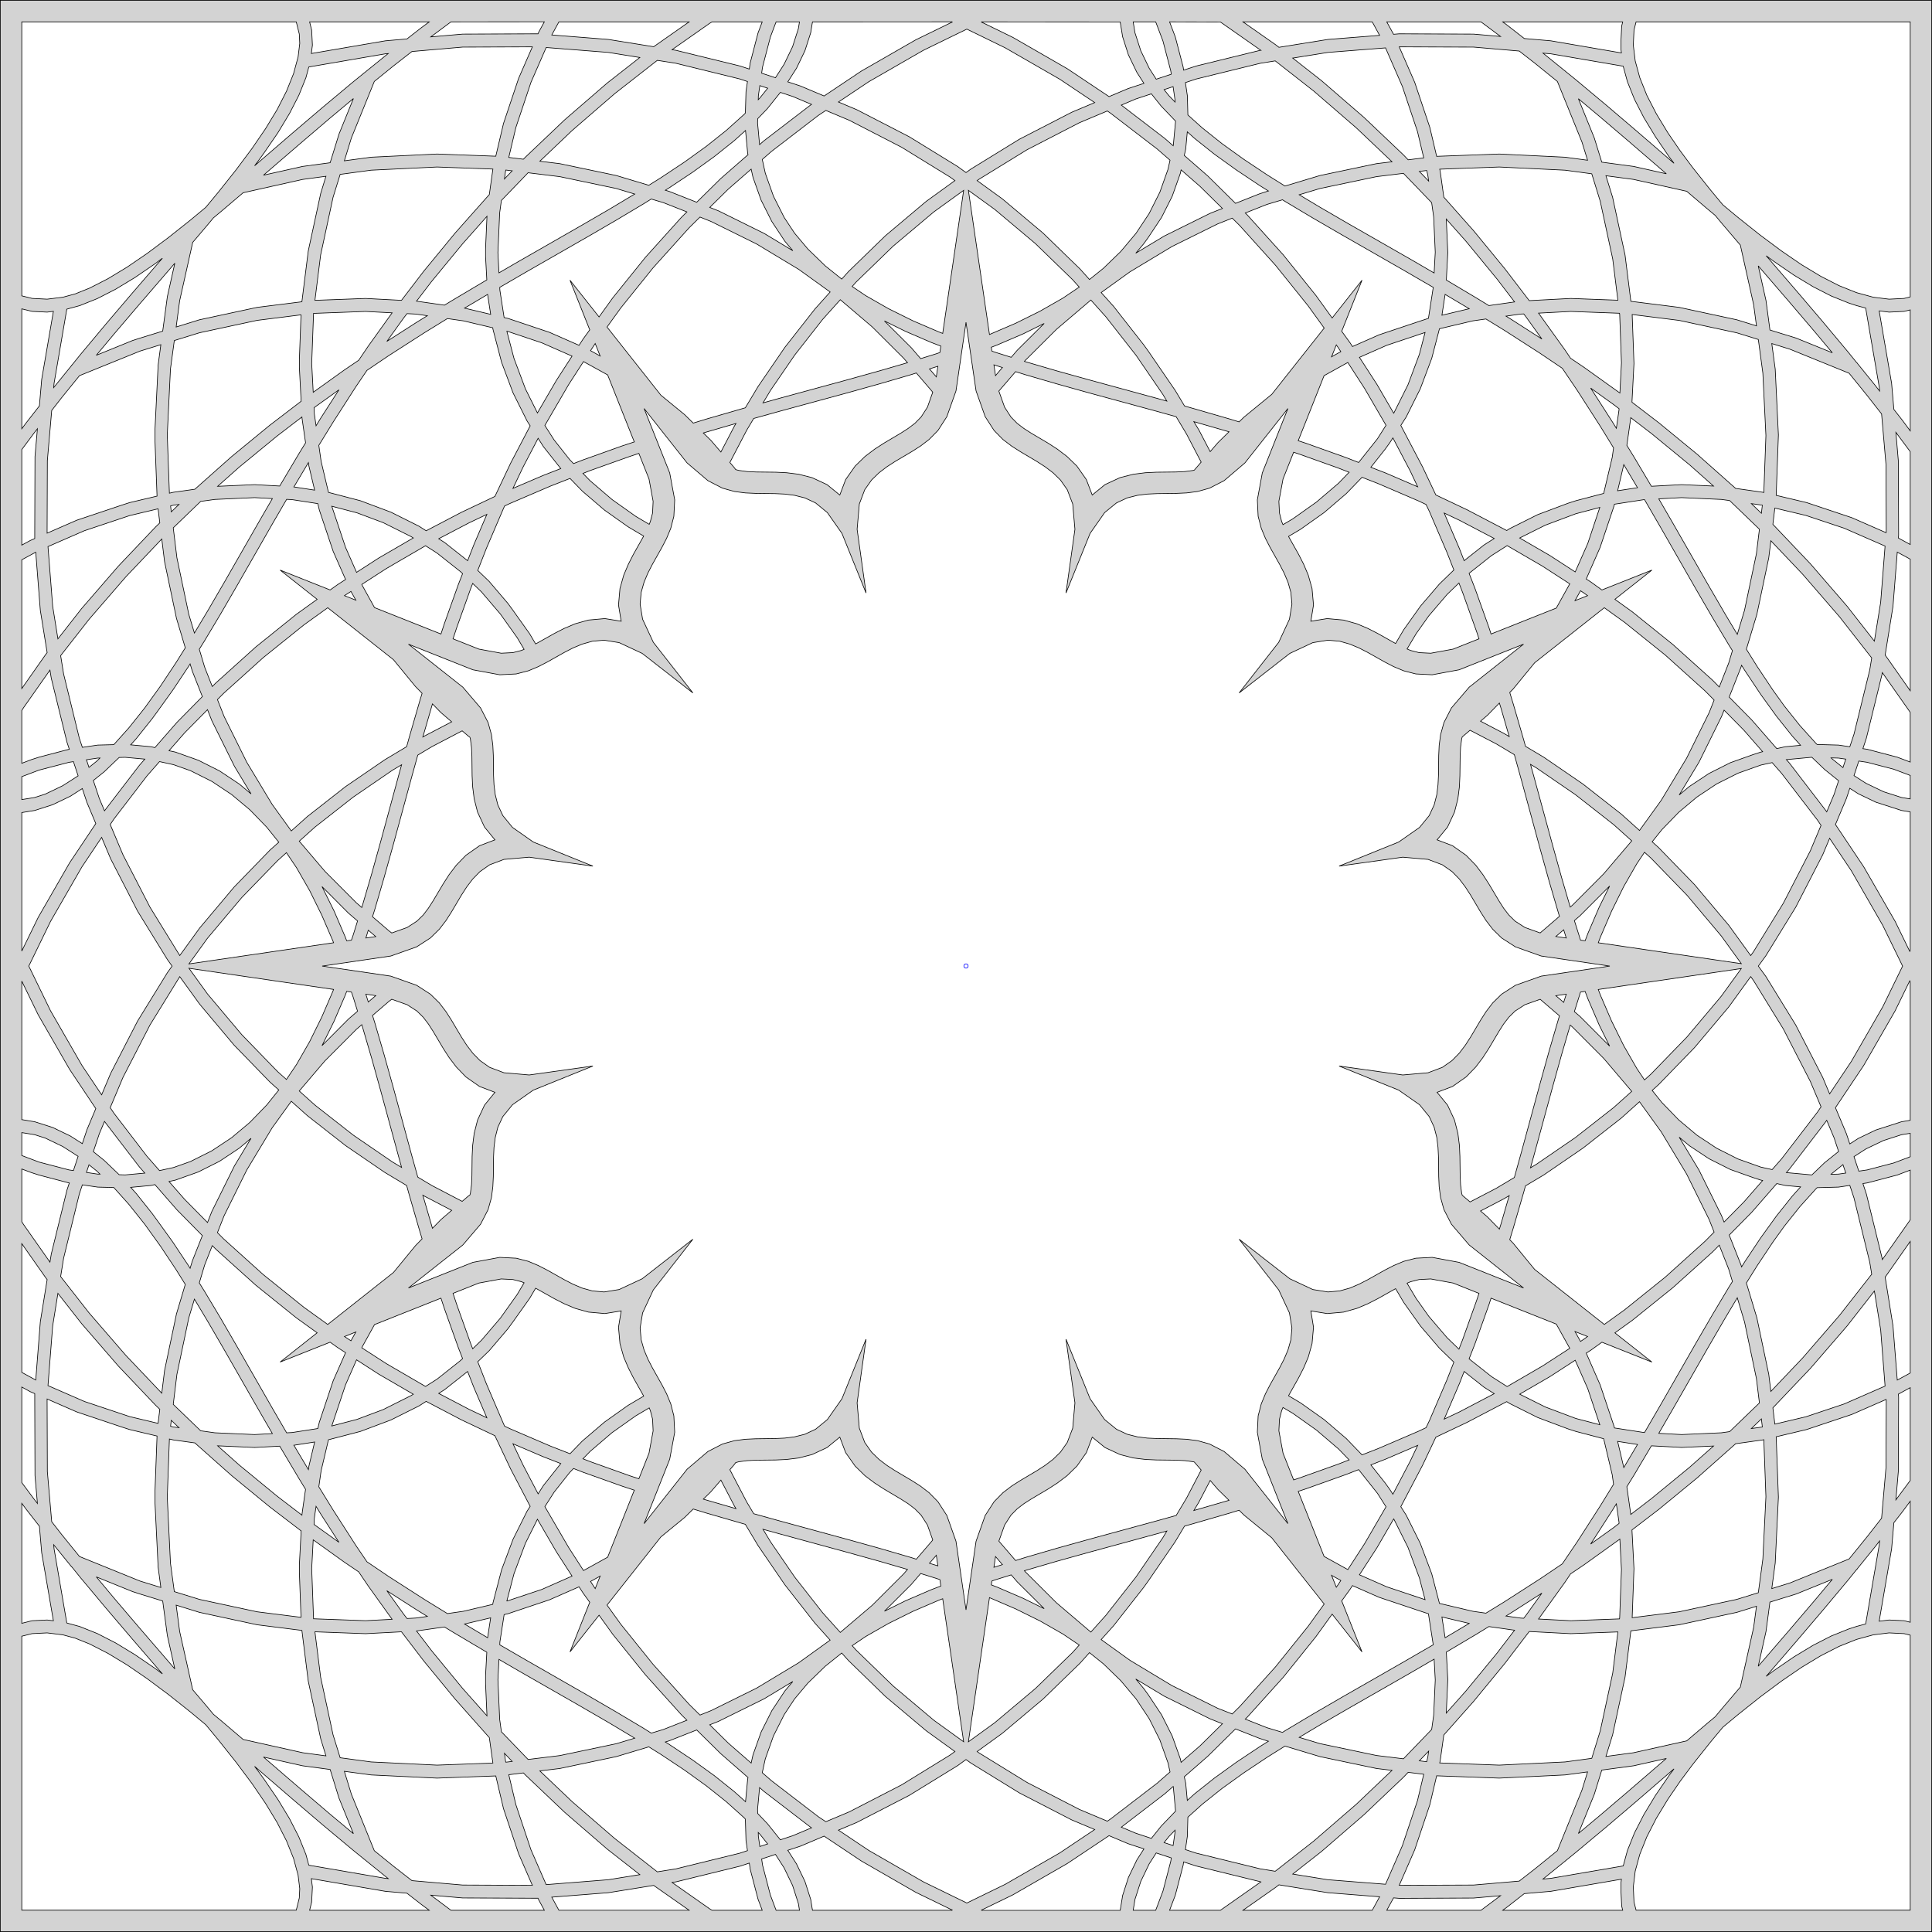 <?xml version="1.0" encoding="UTF-8" standalone="no"?>
<svg
   xmlns:dc="http://purl.org/dc/elements/1.1/"
   xmlns:cc="http://creativecommons.org/ns#"
   xmlns:rdf="http://www.w3.org/1999/02/22-rdf-syntax-ns#"
   xmlns:svg="http://www.w3.org/2000/svg"
   xmlns="http://www.w3.org/2000/svg"
   xmlns:sodipodi="http://sodipodi.sourceforge.net/DTD/sodipodi-0.dtd"
   xmlns:inkscape="http://www.inkscape.org/namespaces/inkscape"
   width="1492.914"
   height="1492.914"
   viewBox="-45 -990 1492.913 1492.914"
   version="1.1"
   id="svg6"
   sodipodi:docname="lotus - projection-8.svg"
   inkscape:version="0.92.3 (2405546, 2018-03-11)">
  <defs
     id="defs10" />
  <sodipodi:namedview
     pagecolor="#ffffff"
     bordercolor="#666666"
     borderopacity="1"
     objecttolerance="10"
     gridtolerance="10"
     guidetolerance="10"
     inkscape:pageopacity="0"
     inkscape:pageshadow="2"
     inkscape:window-width="1920"
     inkscape:window-height="1026"
     id="namedview8"
     showgrid="true"
     inkscape:zoom="0.45603865"
     inkscape:cx="309.82636"
     inkscape:cy="571.74091"
     inkscape:window-x="1600"
     inkscape:window-y="27"
     inkscape:window-maximized="1"
     inkscape:current-layer="svg6"
     inkscape:document-units="cm"
     fit-margin-top="0"
     fit-margin-left="0"
     fit-margin-right="0"
     fit-margin-bottom="0"
     inkscape:snap-nodes="false"
     inkscape:snap-others="false"
     inkscape:snap-to-guides="false"
     inkscape:snap-bbox="true"
     inkscape:bbox-nodes="true">
    <inkscape:grid
       type="xygrid"
       id="grid4529"
       units="cm"
       spacingx="737.008"
       spacingy="737.008"
       originx="0"
       originy="0" />
  </sodipodi:namedview>
  <title
     id="title2">OpenSCAD Model</title>
  <path
     style="fill:#d3d3d3;stroke:#000000;stroke-width:0.5"
     d="M -44.75,-989.75 V 502.664 H 1447.663 V -989.75 Z m 420.389,16.582 -4.243,7.805 -0.648,1.489 h -0.745 l -57.52,0.227 -24.582,2.138 15.578,-11.595 z m 314.968,0.032 0.227,0.166 -28.177,13.732 -42.168,24.226 -28.663,19.173 -18.299,-7.708 -9.781,-3.206 6.704,-10.461 6.542,-13.57 4.469,-13.927 1.36,-8.388 z m -718.775,0.032 H 183.938 l 2.332,9.425 0.357,7.222 -1.295,10.493 -3.498,12.89 -5.441,13.538 -7.222,14.186 -9.004,14.834 -10.623,15.546 -12.21,16.323 -13.635,17.166 -9.684,11.692 -11.692,9.716 -17.165,13.635 -16.356,12.21 -15.546,10.623 -14.833,8.971 -14.186,7.255 -11.109,4.469 -9.425,2.559 -12.275,1.522 -11.627,-0.584 -7.967,-1.976 z m 222.405,0 h 92.434 l -6.283,4.664 -10.915,8.518 -16.68,1.458 -57.196,9.813 0.809,-6.478 -0.582,-11.659 z m 192.641,0 H 487.505 l -27.4,19.206 -35.076,-5.635 -43.658,-3.433 z m 118.311,0 h 38.8 l -3.239,8.583 -6.057,23.189 -0.68,4.696 -7.06,-2.332 -49.553,-12.145 -3.077,-0.486 29.084,-20.404 z m 49.52,0 h 18.072 l -0.874,5.279 -4.469,13.926 -6.542,13.57 -6.672,10.397 -10.688,-3.53 0.713,-4.793 6.056,-23.157 z m 158.925,0 106.976,0.067 1.878,11.465 4.469,13.959 6.542,13.538 5.441,8.485 -12.178,4.016 -14.769,6.218 -32.193,-21.505 -42.136,-24.258 -24.258,-11.822 z m 117.016,0 h 17.392 l 5.603,14.801 6.056,23.157 0.357,2.494 -11.627,3.854 -5.376,-8.421 -6.542,-13.57 -4.502,-13.927 z m 28.112,0 39.286,0.099 31.254,21.894 h -0.517 l -49.52,12.145 -9.651,3.174 -0.357,-2.461 -6.057,-23.157 z m 56.743,0 h 99.883 l 5.668,10.429 -39.901,3.142 -37.893,6.089 -2.494,-1.943 z m 111.089,0 h 72.807 l 15.093,11.271 -20.793,-1.814 -57.52,-0.227 -4.34,0.356 z m 89.616,0 h 92.693 l -0.778,3.206 -0.582,11.66 v 6.186 l 0.356,2.947 -54.508,-9.36 -20.534,-1.781 -12.955,-10.105 z m 103.024,0 h 211.846 v 212.527 l -4.696,1.166 -11.627,0.584 -12.275,-1.522 -12.89,-3.53 -13.538,-5.409 -14.153,-7.255 -14.866,-8.971 -15.546,-10.655 -16.356,-12.178 -17.165,-13.667 -11.659,-9.684 -9.716,-11.692 -13.635,-17.133 -9.619,-12.923 -9.554,-13.959 -9.004,-14.866 -7.255,-14.153 -5.409,-13.538 -3.53,-12.923 -1.489,-12.242 0.55,-11.659 z m -517.13,5.603 29.635,14.445 42.168,24.258 27.011,18.072 -17.716,7.449 -40.484,20.857 -37.472,23.06 -3.789,2.721 -6.413,-4.664 -37.44,-23.027 -40.517,-20.89 -14.186,-5.959 23.481,-15.708 42.168,-24.258 z m -335.728,13.7 -10.623,24.355 -11.692,34.881 -5.959,25.262 -45.407,-1.684 -50.913,2.462 -20.695,2.785 5.409,-17.586 17.748,-43.755 14.866,-12.048 14.218,-11.077 39.156,-3.401 z m 669.837,0 57.488,0.195 35.27,3.044 12.21,9.522 17.263,13.991 18.979,46.8 4.34,14.056 -17.327,-2.332 -50.913,-2.462 -48.387,1.781 -5.247,-22.25 -11.692,-34.881 z m -659.182,0.517 47.998,3.789 24.388,3.919 -25.23,19.756 -32.841,28.404 -30.444,28.955 -1.458,1.489 -11.303,-1.393 5.473,-23.092 11.66,-34.881 z m 648.623,0.292 12.987,29.764 11.692,34.881 4.826,20.339 -12.048,1.489 -3.725,-3.886 -30.444,-28.922 -32.841,-28.404 -22.185,-17.392 27.238,-4.372 z m 121.68,4.048 6.056,0.517 55.901,9.587 3.271,11.983 5.409,13.506 7.255,14.186 9.004,14.834 10.623,15.578 3.692,4.923 -29.246,-25.23 -22.639,-19.303 -24.032,-20.08 -8.194,-6.639 -0.133,-0.195 h -0.1 z m -892.339,0.323 -1.781,1.393 -17.036,13.797 h -0.166 l -0.066,0.166 -8.291,6.737 -24.032,20.08 -22.671,19.335 -29.213,25.198 3.692,-4.923 3.627,-5.02 10.655,-15.546 8.971,-14.866 7.255,-14.153 5.441,-13.538 2.235,-8.291 59.172,-10.17 z m 207.927,5.247 14.477,2.299 49.099,12.048 6.089,2.008 -1.134,7.87 -0.486,16.517 -0.939,1.005 -13.765,12.372 -15.319,12.21 -16.842,12.145 -18.266,12.145 -9.489,5.927 -25.133,-7.546 -43.626,-9.166 -15.449,-1.878 25.1,-23.869 32.841,-28.404 z m 477.488,0.421 29.797,23.351 32.841,28.404 27.594,26.201 -12.016,1.458 -43.626,9.166 -27.076,8.129 -13.441,-8.421 -18.299,-12.178 -16.841,-12.113 -15.319,-12.21 -11.109,-10.008 -0.421,-14.866 -1.491,-10.137 8.259,-2.753 49.52,-12.145 z m -398.268,19.109 6.089,2.008 -6.121,7.611 -1.199,1.264 0.1,-3.077 z m 319.34,0.809 1.458,10.105 0.066,1.781 -4.826,-4.988 -3.66,-4.599 z m -303.47,4.437 9.619,3.174 14.445,6.089 -0.713,0.486 -36.144,27.724 -3.271,2.882 -1.554,-16.647 0.1,-3.368 7.514,-7.838 z m 286.694,1.101 7.579,9.49 11.109,11.595 -1.717,18.428 -0.133,0.615 -6.477,-5.668 -33.586,-25.748 11.174,-4.729 z m -616.625,3.66 -11.109,27.4 -6.866,22.185 -21.246,2.85 -30.25,6.769 28.274,-24.355 22.639,-19.335 z m 946.588,0.132 16.097,13.473 22.639,19.303 29.213,25.198 -25.294,-5.668 -24.582,-3.304 -5.765,-18.623 z m -581.516,9.036 18.04,7.579 40.484,20.857 37.472,23.06 3.757,2.72 -22.121,16 -31.513,26.525 -28.63,27.788 -5.214,5.797 -12.728,-10.202 -13.441,-13.02 -10.299,-12.275 -8,-12.113 -8.291,-16.42 -6.283,-17.684 -2.364,-10.72 7.125,-6.218 36.112,-27.756 z m 217.514,0.421 2.364,1.62 36.112,27.724 9.975,8.68 -1.587,7.093 -6.283,17.651 -8.259,16.453 -10.105,15.254 -11.854,14.121 -13.441,13.02 -10.72,8.615 -7.222,-8.064 -28.63,-27.788 -31.513,-26.493 -19.465,-14.089 1.101,-0.809 37.472,-23.028 40.484,-20.89 z m -279.568,15.093 1.618,17.36 0.292,1.36 -21.019,18.364 -18.623,18.364 -21.246,-8.388 -3.012,-0.907 2.623,-1.618 18.266,-12.145 16.842,-12.145 15.319,-12.21 z m 341.364,1.036 5.668,5.085 15.319,12.21 16.842,12.113 18.266,12.178 6.607,4.113 -1.101,0.323 -5.895,1.911 -18.461,7.32 -21.408,-21.149 -18.169,-15.87 1.101,-4.988 z m -579.768,27.173 43.173,1.587 -2.753,19.724 -0.421,0.421 -26.072,29.375 -24.096,29.311 -17.295,22.606 -27.756,-1.458 -39.124,1.458 4.405,-35.043 9.587,-44.5 5.506,-17.781 23.934,-3.239 z m 820.827,0 50.913,2.461 20.566,2.785 6.575,21.311 9.619,44.533 3.984,31.837 -36.436,-1.36 -32.063,1.684 -18.914,-24.712 -24.096,-29.343 -22.995,-25.91 -2.818,-20.113 -0.356,-1.491 z m -578.083,1.651 1.424,6.348 6.283,17.651 8.259,16.453 10.105,15.287 6.121,7.287 -22.056,-13.311 -35.302,-17.457 -6.834,-2.688 14.445,-14.25 z m 332.23,0.551 14.736,12.858 17.198,16.971 -9.554,3.789 -35.335,17.489 -22.056,13.279 6.121,-7.287 3.627,-5.02 10.137,-15.287 8.259,-16.42 6.283,-17.684 z m -521.827,0.134 4.955,0.615 -5.992,6.251 0.842,-6.024 z m 711.617,0.357 0.842,3.563 0.648,4.599 -7.19,-7.449 z m -694.387,1.749 24.517,3.012 43.626,9.166 14.25,4.275 -20.177,12.08 -22.121,12.825 -47.577,27.27 -15.028,8.712 -0.809,-15.643 1.36,-30.703 1.328,-9.587 z m 676.412,0.453 21.797,22.639 1.554,11.012 1.23,27.302 -0.874,16.032 -18.493,-10.753 -47.577,-27.205 -22.121,-12.858 -16.064,-9.619 16.064,-4.826 43.626,-9.166 z m 156.464,1.846 21.376,2.85 41.067,9.166 15.611,13.311 6.38,5.312 5.312,6.38 14.121,16.582 10.267,46.023 2.202,16.388 -15.19,-4.696 -44.501,-9.587 -37.375,-4.696 -4.502,-35.788 -9.587,-44.5 z m -989.08,0.421 -4.048,13.214 -9.619,44.5 -4.923,39.254 -34.654,4.34 -44.533,9.587 -17.975,5.571 2.721,-20.372 10.072,-45.019 10.688,-12.566 5.311,-6.38 6.38,-5.312 16.582,-14.089 45.99,-10.299 z m 496.435,10.85 20.307,14.704 31.513,26.493 28.631,27.788 5.214,5.797 -12.631,8.518 -17.684,10.105 -18.882,9.36 -20.177,8.648 z m -3.66,0.032 -16.194,110.539 -2.85,-1.101 -20.08,-8.615 -18.882,-9.36 -17.683,-10.105 -10.461,-7.06 3.044,-3.433 28.663,-27.788 31.48,-26.493 z m -241.384,6.704 9.522,2.85 18.007,7.093 -4.243,4.21 -27.789,30.865 -25.295,31.384 -10.558,14.704 -22.445,-28.371 15.254,38.347 -5.117,7.093 -3.142,4.858 -22.866,-10.04 -32.064,-10.753 -2.98,-0.68 -3.271,-21.149 -0.1,-2.17 20.339,-11.821 47.545,-27.238 22.121,-12.858 20.922,-12.501 z m 487.755,0.584 2.17,1.36 20.922,12.501 22.121,12.825 47.577,27.238 23.707,13.765 -3.724,23.934 -6.024,1.975 -32.063,10.72 -20.598,9.068 -1.749,-2.688 -6.575,-9.101 15.675,-39.448 -23.06,29.181 -8.939,-12.404 -3.627,-5.02 -25.262,-31.416 -27.821,-30.833 -1.489,-1.458 16.809,-6.639 z m -614.714,12.761 -1.101,24.938 v 6.186 l 0.972,18.007 -27.044,16.064 -5.668,3.465 -21.602,-3.077 11.562,-15.125 24.129,-29.311 z m 164.593,0.582 8.453,3.368 35.335,17.457 32.517,19.594 24.291,17.489 -11.692,13.052 -23.254,29.634 -20.695,30.25 -9.911,16.55 -1.943,0.551 -28.436,8.226 -9.878,3.044 -6.737,-6.607 -18.234,-14.93 -41.65,-52.694 10.623,-14.736 24.971,-31.027 27.789,-30.865 z m 411.288,0.843 5.668,5.603 27.788,30.833 25.262,31.416 12.34,17.1 -40.484,51.172 -21.408,17.554 -3.854,3.757 -6.866,-2.105 -28.436,-8.226 -6.866,-1.943 -7.222,-12.048 -20.728,-30.25 -3.627,-5.02 -23.222,-29.634 -9.619,-10.72 22.185,-15.967 32.517,-19.594 35.335,-17.489 z m 165.403,0.713 15.19,17.1 24.096,29.311 13.473,17.619 -19.853,2.818 -9.328,-5.7 -23.546,-14.024 1.134,-21.214 z m 247.214,28.371 5.797,4.243 15.546,10.655 14.833,8.971 14.186,7.255 13.538,5.441 5.895,1.911 7.06,1.911 10.526,61.245 0.227,2.882 -3.66,-4.696 -13.181,-16.291 -0.68,-0.907 h -0.132 l -6.704,-8.291 -20.113,-24.064 -19.303,-22.639 z m -1239.306,1.878 -23.837,27.627 -19.303,22.639 -20.113,24.064 -6.704,8.291 h -0.133 v 0.166 l -13.927,17.198 0.292,-3.271 9.846,-57.358 9.975,-2.72 13.538,-5.409 14.186,-7.255 14.833,-8.971 15.578,-10.655 z m 9.587,3.887 -5.765,25.78 -3.595,26.687 -17.489,5.376 -5.894,1.911 -27.918,11.368 13.83,-16.582 19.303,-22.639 z m 1223.565,2.04 24.096,27.95 19.303,22.639 13.862,16.55 -27.951,-11.336 -20.274,-6.251 -3.044,-22.704 z m -241.966,22.024 18.623,11.077 -21.084,5.02 z m -739.891,0.032 2.364,15.384 -20.177,-4.794 z m 272.54,4.081 24.647,20.987 24.355,24.291 2.915,3.401 -21.57,6.283 -25.133,6.996 -52.889,14.412 -12.048,3.368 5.765,-9.651 18.752,-27.367 21.57,-27.529 z m 193.612,0.259 11.66,13.02 23.254,29.667 20.696,30.217 3.109,5.182 -7.125,-1.976 -52.889,-14.413 -25.133,-6.996 -24.938,-7.287 0.388,-0.486 24.388,-24.291 z m -826.107,6.801 7.967,1.976 11.627,0.551 4.826,-0.584 -9.036,52.532 -1.781,20.534 -10.105,12.955 -3.498,4.696 z m 1459.249,0.809 v 93.47 l -6.121,-8.226 -6.51,-8.324 -1.749,-20.145 -9.619,-55.998 7.676,0.939 11.627,-0.551 z m -1193.607,1.199 20.534,1.068 -18.396,25.651 -7.449,11.012 -11.012,7.449 -24.129,17.295 -1.166,-22.25 1.424,-38.735 z m 931.268,0 37.699,1.393 0.133,0.939 1.36,37.343 -1.199,23.351 -27.594,-19.756 -10.558,-7.125 -4.243,-6.316 -20.469,-28.533 z m -899.237,1.684 6.866,0.357 8.842,1.263 -8.065,4.955 -23.222,14.898 12.955,-18.072 z m 862.931,0.227 1.717,2.235 12.307,17.166 -23.319,-14.963 -4.405,-2.721 11.077,-1.587 z m 83.786,0.453 36.371,4.567 44.501,9.587 16.614,5.15 3.498,26.007 2.364,48.225 -1.62,44.015 -0.551,-0.166 -21.246,-3.012 -0.421,-0.388 -29.376,-26.072 -29.343,-24.096 -20.955,-16.064 1.554,-29.894 z m -1028.625,0.259 -1.264,34.493 v 6.218 l 1.36,26.072 -24.42,18.687 -29.343,24.096 -28.371,25.198 -16.777,2.364 -2.883,0.68 -1.652,-44.986 2.461,-50.913 2.98,-22.056 19.4,-5.992 44.533,-9.587 z m 113.129,2.882 12.372,1.781 22.671,5.344 0.194,1.295 6.639,25.424 8.842,23.578 10.85,21.732 2.397,3.725 -15.06,28.76 -12.21,25.813 -25.845,12.243 -27.27,14.283 -5.538,-3.53 -21.7,-10.85 -23.578,-8.842 -24.679,-6.445 -5.668,-23.934 -1.781,-12.404 10.882,-17.683 17.781,-27.691 8.518,-12.567 16.809,-11.368 27.691,-17.781 z m 802.496,0.323 14.024,8.615 27.691,17.813 17.295,11.66 11.692,17.295 17.781,27.691 10.137,16.517 -1.036,7.352 -6.607,27.853 -21.473,5.635 -5.927,1.911 -23.578,8.842 -21.7,10.85 -2.235,1.425 -30.574,-15.999 -24.193,-11.465 -10.202,-21.57 -16.874,-32.161 4.178,-6.542 10.85,-21.732 8.874,-23.578 5.959,-22.866 25.78,-6.089 z m -464.792,1.522 16.194,8 20.08,8.648 7.32,2.785 -0.745,4.955 -2.559,0.907 -12.307,3.822 -7.19,-8.388 z m 63.026,1.036 7.773,53.018 7.06,19.919 6.866,10.655 6.769,6.898 6.704,5.117 6.639,4.243 12.987,7.708 6.316,4.081 6.121,4.632 5.765,5.635 5.247,7.449 4.21,11.044 1.717,19.562 -6.899,49.197 18.623,-46.055 11.238,-16.064 9.166,-7.482 8.259,-3.854 7.838,-1.976 7.611,-0.972 7.514,-0.356 15.093,-0.195 7.87,-0.356 8.388,-1.07 9.295,-2.591 11.271,-5.797 16.064,-13.7 33.229,-42.039 -19.789,49.779 -3.822,20.793 0.615,12.663 2.429,9.328 3.239,7.805 3.595,6.996 7.417,13.182 3.433,6.672 2.979,7.061 2.202,7.773 0.809,9.101 -1.911,11.66 -8.291,17.813 -30.574,39.124 39.156,-30.541 17.781,-8.324 11.692,-1.878 9.069,0.809 7.773,2.202 7.06,2.947 6.704,3.433 13.182,7.417 6.996,3.627 7.773,3.239 9.36,2.397 12.631,0.648 20.793,-3.854 49.779,-19.789 -42.007,33.23 -13.732,16.064 -5.765,11.271 -2.591,9.328 -1.101,8.356 -0.356,7.87 -0.166,15.125 -0.388,7.481 -0.939,7.611 -2.008,7.838 -3.822,8.259 -7.481,9.166 -16.096,11.271 -46.055,18.623 49.197,-6.899 19.562,1.717 11.044,4.178 7.482,5.247 5.635,5.765 4.631,6.121 4.081,6.315 7.708,13.02 4.243,6.639 5.117,6.672 6.899,6.769 10.655,6.866 19.886,7.06 53.018,7.773 -53.018,7.773 -19.886,7.06 -10.655,6.866 -6.899,6.769 -5.117,6.704 -4.243,6.607 -7.708,13.02 -4.081,6.315 -4.631,6.121 -5.635,5.765 -7.482,5.247 -11.044,4.178 -19.562,1.717 -49.197,-6.899 46.055,18.623 16.096,11.271 7.481,9.166 3.822,8.259 2.008,7.838 0.939,7.611 0.388,7.481 0.166,15.125 0.356,7.87 1.101,8.389 2.591,9.294 5.765,11.271 13.732,16.065 42.007,33.229 -49.779,-19.789 -20.793,-3.854 -12.631,0.647 -9.36,2.398 -7.773,3.27 -6.996,3.595 -13.182,7.417 -6.704,3.433 -7.06,2.98 -7.773,2.171 -9.069,0.813 -11.692,-1.879 -17.781,-8.323 -39.156,-30.541 30.574,39.156 8.291,17.781 1.911,11.659 -0.809,9.1 -2.202,7.774 -2.979,7.061 -3.433,6.671 -7.417,13.181 -3.595,6.996 -3.239,7.805 -2.429,9.361 -0.615,12.631 3.822,20.793 19.789,49.779 -33.229,-42.038 -16.064,-13.7 -11.271,-5.797 -9.295,-2.592 -8.388,-1.061 -7.87,-0.365 -15.093,-0.199 -7.514,-0.348 -7.611,-0.978 -7.838,-1.975 -8.259,-3.855 -9.166,-7.48 -11.238,-16.065 -18.623,-46.054 6.899,49.197 -1.717,19.562 -4.21,11.044 -5.247,7.449 -5.765,5.635 -6.121,4.631 -6.316,4.081 -12.987,7.709 -6.639,4.242 -6.704,5.15 -6.769,6.898 -6.866,10.623 -7.06,19.919 -7.773,53.019 -7.74,-53.019 -7.06,-19.919 -6.866,-10.623 -6.769,-6.898 -6.704,-5.15 -6.639,-4.242 -13.02,-7.709 -6.316,-4.081 -6.089,-4.631 -5.797,-5.635 -5.247,-7.449 -4.178,-11.044 -1.716,-19.562 6.898,-49.197 -18.623,46.054 -11.271,16.065 -9.133,7.48 -8.291,3.855 -7.838,1.975 -7.579,0.978 -7.514,0.348 -15.125,0.199 -7.87,0.365 -8.356,1.061 -9.295,2.592 -11.271,5.797 -16.097,13.7 -33.23,42.038 19.789,-49.779 3.854,-20.793 -0.648,-12.631 -2.397,-9.361 -3.239,-7.805 -3.627,-6.996 -7.417,-13.181 -3.433,-6.671 -2.947,-7.061 -2.202,-7.774 -0.809,-9.1 1.911,-11.659 8.291,-17.781 30.574,-39.156 -39.156,30.541 -17.813,8.323 -11.66,1.879 -9.068,-0.813 -7.806,-2.171 -7.06,-2.98 -6.672,-3.433 -13.182,-7.417 -6.996,-3.595 -7.773,-3.27 -9.36,-2.398 -12.663,-0.647 -20.793,3.854 -49.779,19.789 42.039,-33.229 13.7,-16.065 5.797,-11.271 2.591,-9.294 1.07,-8.389 0.388,-7.87 0.166,-15.125 0.357,-7.481 0.972,-7.611 1.976,-7.838 3.854,-8.259 7.481,-9.166 16.064,-11.271 46.055,-18.623 -49.197,6.899 -19.53,-1.717 -11.077,-4.178 -7.449,-5.247 -5.636,-5.765 -4.631,-6.121 -4.081,-6.315 -7.708,-13.02 -4.243,-6.607 -5.117,-6.704 -6.899,-6.769 -10.655,-6.866 -19.918,-7.06 -53.018,-7.773 53.018,-7.773 19.918,-7.06 10.655,-6.866 6.899,-6.769 5.117,-6.672 4.243,-6.639 7.708,-13.02 4.081,-6.315 4.631,-6.121 5.636,-5.765 7.449,-5.247 11.077,-4.178 19.53,-1.717 49.197,6.899 -46.055,-18.623 -16.064,-11.271 -7.481,-9.166 -3.854,-8.259 -1.976,-7.838 -0.972,-7.611 -0.357,-7.481 -0.166,-15.125 -0.388,-7.87 -1.07,-8.356 -2.591,-9.328 -5.797,-11.271 -13.7,-16.064 -42.039,-33.23 49.779,19.789 20.793,3.854 12.663,-0.648 9.36,-2.397 7.773,-3.239 6.996,-3.627 13.182,-7.417 6.672,-3.433 7.06,-2.947 7.806,-2.202 9.068,-0.809 11.66,1.878 17.813,8.324 39.156,30.541 -30.574,-39.124 -8.291,-17.813 -1.911,-11.66 0.809,-9.101 2.202,-7.773 2.947,-7.061 3.433,-6.672 7.417,-13.182 3.627,-6.996 3.239,-7.805 2.397,-9.328 0.648,-12.663 -3.854,-20.793 -19.789,-49.779 33.23,42.039 16.097,13.7 11.271,5.797 9.295,2.591 8.356,1.07 7.87,0.356 15.125,0.195 7.514,0.356 7.579,0.972 7.838,1.976 8.291,3.854 9.133,7.482 11.271,16.064 18.623,46.055 -6.898,-49.197 1.716,-19.562 4.178,-11.044 5.247,-7.449 5.797,-5.635 6.089,-4.632 6.316,-4.081 13.02,-7.708 6.639,-4.243 6.704,-5.117 6.769,-6.898 6.866,-10.655 7.06,-19.919 z m 60.403,0.907 -20.793,20.696 -4.664,5.441 -12.372,-3.887 -2.558,-0.874 -0.421,-3.012 4.534,-1.749 20.08,-8.615 z m -415.207,5.992 h 0.259 l 26.784,8.971 23.351,10.267 -12.113,18.752 -14.639,25.165 -9.295,-18.623 -8.842,-23.578 z m 709.544,0.972 -4.405,16.874 -8.842,23.61 -10.85,21.699 -0.166,0.195 -12.922,-22.25 -13.538,-20.922 21.117,-9.295 z m -641.271,8.518 3.822,9.651 -7.417,-4.113 z m 909.18,0.032 13.959,4.34 45.796,18.59 13.991,17.262 11.109,14.186 3.401,39.189 0.195,51.561 -0.099,1.036 -26.493,-11.595 -34.881,-11.66 -23.578,-5.603 1.716,-46.67 -2.461,-50.913 z m -1244.811,0.874 -2.105,15.74 -2.494,50.913 v 6.218 l 1.652,44.144 -21.214,5.02 -5.927,1.911 -34.881,11.692 -22.93,10.008 0.194,-56.063 3.368,-38.768 7.481,-9.619 13.991,-17.262 46.8,-18.979 z m 908.306,0.166 1.199,1.684 2.299,3.53 -7.158,3.984 z m -581.711,12.89 18.655,10.299 20.598,51.788 -9.36,3.077 -30.347,10.85 -7.255,2.818 -3.012,-3.109 -11.983,-15.157 -7.158,-11.206 18.461,-31.707 z m 590.617,0.713 12.955,20.048 16.55,28.469 -6.574,10.364 -14.315,18.04 -0.292,0.323 -9.943,-3.854 -30.379,-10.85 -6.348,-2.105 19.983,-50.265 z m -273.479,1.814 6.575,2.073 -5.344,6.251 z m -43.302,1.101 -1.199,8.194 -5.312,-6.154 z m 60.046,4.146 7.514,2.364 24.226,7.06 25.133,7.028 52.889,14.38 14.315,3.984 8.065,13.473 11.271,21.635 -5.15,5.992 -0.166,0.195 -0.842,0.227 -6.542,0.874 -6.866,0.323 -15.157,0.166 -8.453,0.421 -9.23,1.166 -10.331,2.623 -11.562,5.376 -9.878,8.064 -4.534,-11.919 -7.32,-10.461 -7.643,-7.417 -7.417,-5.635 -7.093,-4.599 -13.052,-7.708 -5.797,-3.725 -5.215,-3.984 -4.761,-4.858 -4.891,-7.579 -4.437,-12.437 z m -76.693,1.036 12.048,14.056 0.615,0.842 -4.081,11.53 -4.89,7.579 -4.761,4.858 -5.247,3.984 -5.797,3.725 -13.02,7.708 -7.093,4.599 -7.449,5.635 -7.611,7.417 -7.352,10.461 -4.502,11.919 -9.878,-8.064 -11.562,-5.376 -10.332,-2.623 -9.263,-1.166 -8.421,-0.421 -15.157,-0.166 -6.898,-0.323 -6.51,-0.874 -2.429,-0.648 -1.23,-1.684 -3.271,-3.822 13.052,-25.003 5.376,-9.004 19.238,-5.344 52.889,-14.38 25.133,-7.028 24.226,-7.061 z m 521.082,11.66 17.846,12.826 4.081,3.109 -0.033,0.907 -2.04,14.25 -2.785,-4.502 z m -967.251,1.36 -14.218,22.121 -3.465,5.668 -1.328,-9.198 -0.227,-4.761 0.615,-0.486 z m -28.598,20.987 0.033,0.713 2.785,19.27 -5.02,8.161 -14.963,25.198 -19.4,-1.07 -28.566,1.295 16.647,-14.801 29.343,-24.096 z m 1026.844,0.517 15.967,12.243 29.343,24.096 18.623,16.518 -24.647,-1.101 -23.351,1.264 -13.246,-22.283 -5.733,-9.328 z m -337.639,3.077 27.173,7.838 -8.583,8.421 -5.959,6.931 -8.68,-16.647 z m -353.833,1.425 -1.199,2.041 -10.429,20.015 -7.838,-9.133 -5.733,-5.603 2.073,-0.615 z m -539.769,4.081 -1.878,21.505 -0.194,57.52 v 5.797 l -3.368,1.489 -6.64,3.595 v -73.843 l 9.392,-12.631 z m 1436.092,2.785 11.076,14.898 v 71.738 l -9.166,-4.988 0.195,-2.299 -0.227,-57.52 z m -388.682,4.275 13.441,25.651 5.732,12.145 -24.744,-10.655 -11.465,-4.437 11.044,-13.959 3.627,-5.052 z m -660.509,0.292 4.146,6.51 13.376,16.906 -13.797,5.376 -23.157,9.911 7.805,-16.453 z m 583.816,10.785 3.984,1.328 30.347,10.818 8.55,3.336 -8.129,8.421 -17.068,14.574 -18.299,12.987 -7.611,4.502 -1.036,-2.429 -1.684,-6.574 -0.453,-9.036 3.206,-17.263 z m -505.957,0.907 7.838,19.756 3.174,17.263 -0.421,9.036 -1.717,6.574 -0.874,2.17 -10.396,-6.154 -18.299,-12.987 -17.068,-14.607 -5.441,-5.603 5.862,-2.299 30.347,-10.817 z m -255.375,7.093 0.292,2.202 4.534,19.076 -16.032,-2.462 z m 1016.448,1.554 10.591,17.846 -15.352,2.364 z m -202.26,9.814 12.372,4.826 31.286,13.441 5.83,2.753 2.753,5.83 13.441,31.319 5.279,13.473 -11.141,10.785 -14.607,17.068 -12.988,18.266 -6.283,10.655 -0.615,-0.323 -13.214,-7.417 -7.514,-3.854 -8.583,-3.627 -10.267,-2.882 -12.696,-1.134 -12.599,2.041 2.04,-12.566 -1.134,-12.728 -2.882,-10.234 -3.627,-8.583 -3.854,-7.546 -7.417,-13.182 -0.357,-0.713 9.23,-5.473 18.266,-12.955 17.068,-14.607 z m -611.993,0.874 9.522,9.846 17.068,14.607 18.299,12.955 11.983,7.125 -0.517,0.972 -7.417,13.182 -3.854,7.546 -3.627,8.583 -2.883,10.234 -1.134,12.728 2.073,12.567 -12.599,-2.041 -12.696,1.134 -10.267,2.883 -8.583,3.627 -7.514,3.854 -13.214,7.417 -1.264,0.648 -4.631,-7.87 -12.987,-18.266 -3.66,-5.02 -14.574,-17.1 -8.842,-8.518 6.607,-16.906 13.408,-31.319 0.745,-1.587 4.21,-1.975 31.286,-13.408 z m -243.748,14.833 13.732,0.745 -9.587,16.55 -27.238,47.577 -12.858,22.121 -10.558,17.651 -4.372,-14.542 -9.166,-43.626 -2.818,-23.157 21.181,-20.404 10.979,-1.522 z m 1102.695,0 30.703,1.393 6.413,0.874 22.995,22.153 -2.332,18.979 -9.166,43.593 -5.603,18.687 -9.295,-15.578 -12.858,-22.121 -27.238,-47.577 -11.271,-19.465 z m -1077.951,1.328 4.308,0.227 19.789,3.077 1.166,4.923 10.72,32.031 9.554,21.667 -6.251,4.049 -5.668,4.048 -38.638,-15.352 28.598,22.606 -16.064,11.562 -31.416,25.295 -30.833,27.788 -2.72,2.721 -5.895,-14.963 -4.146,-13.862 3.854,-6.154 12.502,-20.89 12.825,-22.121 27.238,-47.577 z m 1048.932,0.227 h 0.356 l 12.728,21.959 27.238,47.577 12.858,22.121 12.502,20.89 2.591,4.146 -2.915,9.684 -7.255,18.429 -4.955,-5.052 -30.865,-27.789 -31.384,-25.262 -13.441,-9.684 28.598,-22.574 -38.638,15.352 -8.291,-5.992 -3.822,-2.462 10.72,-24.42 10.753,-32.031 0.323,-1.36 z m 82.912,3.077 8.486,1.199 -0.744,6.251 z m -1215.047,0.648 -5.927,5.7 -0.551,-4.599 1.976,-0.486 z m 118.085,1.36 19.497,5.117 20.307,7.611 21.7,10.85 1.491,0.939 -26.655,15.481 -17.198,11.109 -8.485,-19.27 z m 979.85,0.939 -9.295,27.821 -9.716,22.023 -19.627,-12.728 -23.286,-13.506 19.853,-9.911 23.578,-8.842 z m 135.25,0.486 23.999,5.7 29.602,9.878 31.578,13.797 -3.401,43.399 -4.858,30.055 -21.052,-26.946 -28.404,-32.841 -28.987,-30.477 z m -1249.313,0.584 1.328,10.882 -3.174,3.044 -28.922,30.444 -28.436,32.841 -18.202,23.287 -4.048,-25.198 -3.627,-46.12 28.177,-12.275 34.881,-11.66 z m 993.809,3.271 11.854,5.603 26.817,14.056 -8,5.085 -15.255,12.08 -3.66,-9.392 z m -739.762,1.036 -9.975,23.287 -4.89,12.501 -17.684,-13.991 -4.664,-2.98 23.513,-12.307 z m -251.197,19.012 2.17,17.619 9.166,43.626 6.834,22.865 -7.158,11.433 -12.145,18.299 -12.145,16.841 -12.21,15.319 -11.595,12.923 -12.404,0.323 -11.886,1.749 -2.364,-7.125 -12.113,-49.52 -2.299,-14.218 21.991,-28.112 28.436,-32.841 z m 1243.386,1.36 24.614,25.91 28.436,32.841 24.873,31.804 -1.522,9.327 -12.145,49.52 -3.239,9.781 -8.745,-1.295 -16.518,-0.453 -1.003,-0.972 -12.372,-13.732 -11.919,-14.963 -8.777,-12.21 -12.178,-18.267 -8.421,-13.473 8.129,-27.043 9.166,-43.626 z m -203.782,3.757 27.076,15.74 21.311,13.797 -10.396,18.72 -50.427,20.048 -1.554,-4.826 -10.85,-30.347 -4.567,-11.724 17.327,-13.7 z m -835.79,0.099 8.939,5.7 18.04,14.283 1.652,1.587 -3.271,8.356 -10.85,30.379 -2.591,7.903 -51.334,-20.404 -9.328,-16.841 -0.486,-1.101 19.011,-12.275 z m 1137.253,4.923 10.008,5.441 v 101.664 l -17.457,-24.874 -1.911,-2.656 6.056,-37.731 z m -1438.456,0.067 3.53,44.889 5.279,32.711 -1.134,1.458 -18.461,26.299 v -99.494 z m 1099.748,23.805 2.85,7.352 10.85,30.347 1.781,5.441 -19.951,7.935 -17.295,3.174 -9.036,-0.453 -6.575,-1.684 -2.72,-1.134 6.996,-11.789 9.813,-13.83 14.121,-16.518 z m -762.109,0.323 6.834,6.607 14.607,17.101 12.987,18.266 5.312,8.971 -2.073,0.842 -6.575,1.684 -9.036,0.453 -17.262,-3.174 -19.983,-7.935 2.818,-8.55 10.85,-30.347 z m 856.033,5.668 2.332,1.522 3.142,2.267 -9.716,3.854 z m -950.086,0.519 3.757,6.769 -8.777,-3.498 0.486,-0.356 z m -17.943,12.599 50.784,40.161 16.971,20.695 5.149,5.279 -1.587,5.15 -8.227,28.404 -2.137,7.676 -16.874,10.105 -30.25,20.696 -29.635,23.222 -12.372,11.077 -14.801,-20.534 -19.594,-32.517 -17.489,-35.335 -5.182,-13.117 4.631,-4.696 30.833,-27.788 31.416,-25.262 z m 986.424,0 15.708,11.303 31.416,25.262 30.833,27.788 6.899,6.996 -3.789,9.619 -17.489,35.335 -19.594,32.517 -16.777,23.287 -14.056,-12.631 -29.634,-23.222 -30.25,-20.728 -14.186,-8.453 -1.166,-4.275 -8.259,-28.404 -2.72,-8.907 2.656,-2.72 16.582,-20.242 z m -1092.785,43.399 1.716,5.635 7.741,19.627 -19.659,19.951 -17.003,19.465 -3.012,-0.68 -15.708,-1.458 4.437,-4.923 12.21,-15.352 3.66,-4.988 12.145,-16.874 12.145,-18.267 z m 1198.853,1.069 2.623,4.178 12.145,18.267 12.145,16.841 12.21,15.319 6.477,7.222 -11.854,1.101 -6.542,1.458 -19.335,-22.153 -17.424,-17.651 9.133,-23.125 z m -1307.157,3.725 1.003,6.186 12.145,49.52 1.814,5.473 H 8.332 l -23.157,6.089 -5.927,1.911 -7.417,2.818 v -40.776 l 1.36,-2.17 z m 1415.914,1.911 21.246,30.25 0.323,0.551 v 38.347 l -10.04,-3.789 -23.189,-6.089 -3.336,-0.486 2.688,-8.129 12.145,-49.52 z m -295.892,23.546 1.199,3.854 6.38,22.023 -3.951,-2.332 -18.202,-9.522 5.409,-4.632 z m -824.455,0.648 6.672,6.834 8.194,7.028 -20.987,10.947 -1.295,0.744 z m -173.823,4.469 3.304,8.421 17.489,35.302 12.858,21.343 -9.101,-7.611 -15.254,-10.137 -16.453,-8.259 -17.651,-6.283 -4.955,-1.068 12.016,-13.732 z m 1171.907,0.356 15.449,15.676 14.348,16.453 -1.393,0.292 -5.895,1.911 -17.651,6.283 -16.453,8.291 -15.255,10.105 -7.838,6.542 15.255,-25.262 17.457,-35.335 z m -196.3,15.546 20.404,10.623 13.829,8.259 5.571,20.015 14.38,52.889 6.996,25.133 7.093,24.226 0.809,2.656 -14.898,12.825 -11.757,-4.21 -7.611,-4.891 -4.826,-4.729 -4.016,-5.247 -3.692,-5.797 -7.741,-13.02 -4.599,-7.125 -5.603,-7.417 -7.449,-7.611 -10.429,-7.352 -11.951,-4.534 8.097,-9.878 5.376,-11.562 2.623,-10.332 1.166,-9.23 0.388,-8.453 0.194,-15.125 0.323,-6.899 0.842,-6.51 0.421,-1.522 z m -778.821,0.453 4.729,4.048 1.264,0.939 0.357,1.264 0.842,6.51 0.323,6.899 0.166,15.125 0.421,8.453 1.166,9.231 2.623,10.331 5.376,11.562 8.065,9.878 -11.919,4.534 -10.461,7.352 -7.417,7.611 -5.636,7.417 -4.567,7.125 -7.74,13.02 -3.725,5.797 -3.984,5.247 -4.858,4.729 -7.579,4.891 -11.854,4.243 -2.008,-1.522 -12.858,-11.044 1.878,-6.024 7.06,-24.226 7.028,-25.165 14.38,-52.856 4.631,-16.615 11.109,-6.639 z m -260.46,20.469 15.222,1.393 -4.243,4.858 -26.914,35.075 -4.016,-9.587 -4.599,-13.83 8.324,-6.672 11.627,-11.109 z m 1302.85,0 h 0.615 l 9.716,9.327 10.882,8.745 -3.498,10.591 -5.668,13.473 -1.199,-1.652 -27.724,-36.144 -2.267,-2.558 z m 15.416,0.421 5.733,0.166 5.603,0.809 -2.17,6.542 -8.356,-6.737 z m -1337.699,0.132 -2.688,2.591 -5.797,4.631 -1.943,-5.894 8.712,-1.295 z m 1359.107,2.332 6.51,0.972 20.501,5.344 12.728,4.793 v 18.137 l -6.737,-1.101 -13.927,-4.47 -13.603,-6.542 -9.198,-5.895 z m -1313.084,0.421 10.915,2.397 13.117,4.664 16.453,8.259 15.254,10.137 14.121,11.821 13.02,13.441 9.295,11.562 -6.801,6.089 -27.788,28.631 -26.493,31.513 -15.449,21.343 -22.995,-37.343 -20.89,-40.517 -9.846,-23.384 2.915,-4.34 25.457,-33.197 z m -66.524,0.032 3.627,10.979 -11.886,7.611 -13.473,6.477 -8.162,2.623 -10.008,1.618 v -17.716 l 13.344,-5.052 23.157,-6.024 z m 1312.663,0.745 7.352,8.388 27.724,36.112 2.688,4.016 -8.259,19.627 -20.858,40.484 -23.06,37.472 -2.17,3.012 -16.841,-23.286 -26.525,-31.513 -27.788,-28.631 -4.988,-4.502 7.482,-9.328 13.02,-13.441 14.121,-11.821 15.255,-10.137 16.453,-8.259 17.651,-6.283 z m -186.746,1.36 4.405,2.623 30.25,20.728 29.634,23.222 13.959,12.534 -21.635,25.424 -24.291,24.388 -1.618,1.36 -6.672,-22.801 -6.996,-25.165 -14.412,-52.856 z m -872.323,0.292 -1.684,6.057 -14.38,52.889 -6.996,25.133 -7.093,24.226 -0.615,2.008 -4.21,-3.627 -24.291,-24.355 -19.821,-23.254 12.113,-10.882 29.635,-23.222 30.25,-20.728 z m 1119.051,18.202 6.542,4.21 13.57,6.51 19.853,6.413 6.737,1.101 v 107.041 l -0.357,0.744 -11.303,-23.189 -24.258,-42.136 -21.861,-32.711 8.486,-20.177 z m -1365.778,0.195 3.563,10.72 6.866,16.355 -20.242,30.315 -24.258,42.136 -12.696,26.039 v -107.008 l 10.008,-1.618 13.959,-4.502 13.57,-6.51 z m 14.931,37.731 6.963,16.55 20.857,40.517 23.06,37.44 3.563,4.955 -3.563,4.955 -23.06,37.44 -20.857,40.517 -6.963,16.55 -15.222,-22.736 -24.258,-42.168 -16.809,-34.557 16.809,-34.557 24.258,-42.136 z m 1335.27,0.713 16.809,25.133 24.258,42.168 15.319,31.448 -15.319,31.448 -24.258,42.168 -16.809,25.133 -5.344,-12.728 -20.858,-40.517 -23.06,-37.472 -5.83,-8.032 5.83,-8.032 23.06,-37.472 20.858,-40.517 z m -143.055,10.785 5.02,4.534 27.788,28.631 26.493,31.481 15.514,21.44 -110.538,-16.161 1.684,-4.469 8.647,-20.048 9.328,-18.914 10.137,-17.651 z m -1049.418,0.323 7.805,11.627 10.137,17.651 9.328,18.914 8.647,20.048 0.517,1.36 -111.769,16.356 14.348,-19.854 26.396,-31.351 27.788,-28.631 z m 1022.471,25.78 -8,16.194 -8.647,20.08 -2.3,6.024 -3.53,-0.486 -0.292,-0.907 -4.47,-14.218 4.308,-3.692 z m -994.975,0.421 20.598,20.663 6.866,5.894 -3.368,10.85 -1.36,3.984 -3.66,0.517 -1.134,-2.98 -8.615,-20.048 z m 959.478,33.391 1.976,6.348 -8.032,-1.166 z m -923.722,0.292 5.765,4.955 -7.643,1.101 z m -138.586,29.44 111.769,16.356 -0.517,1.36 -8.647,20.08 -9.328,18.882 -10.137,17.684 -7.805,11.562 -6.801,-6.057 -27.788,-28.663 -26.396,-31.351 z m 1199.566,0.195 -15.514,21.44 -26.493,31.481 -27.788,28.631 -5.02,4.534 -5.927,-8.842 -10.137,-17.651 -9.328,-18.914 -8.647,-20.048 -1.684,-4.437 z m 7.255,6.251 2.17,3.012 23.06,37.472 20.858,40.517 8.259,19.594 -2.688,4.016 -27.724,36.112 -7.352,8.388 -8.744,-1.911 -17.651,-6.283 -16.453,-8.291 -15.255,-10.072 -14.121,-11.854 -13.02,-13.441 -7.482,-9.327 4.988,-4.502 27.788,-28.63 26.525,-31.513 z m -1213.914,0.032 15.449,21.343 26.493,31.513 27.788,28.63 6.801,6.089 -9.295,11.562 -13.02,13.441 -14.121,11.854 -15.254,10.105 -16.453,8.259 -13.117,4.664 -10.915,2.397 -9.716,-11.077 -25.457,-33.197 -2.915,-4.34 9.846,-23.384 20.89,-40.535 z m 1336.824,3.206 0.356,0.745 v 107.04 l -6.736,1.134 -19.854,6.38 -13.57,6.51 -6.542,4.243 -2.591,-7.838 -8.486,-20.177 21.861,-32.679 24.258,-42.168 z m -1458.892,0.259 12.696,26.039 24.258,42.136 20.242,30.314 -6.866,16.356 -3.563,10.72 -9.23,-5.895 -13.57,-6.542 -13.959,-4.47 -10.008,-1.651 z m 251.068,7.903 3.66,0.551 1.36,3.951 3.368,10.85 -6.866,5.894 -20.598,20.696 9.328,-18.914 8.615,-20.048 z m 956.952,0.032 2.3,6.056 8.647,20.048 8,16.194 -22.93,-22.995 -4.308,-3.66 4.47,-14.251 0.292,-0.874 z m -942.151,2.137 7.643,1.134 -5.765,4.923 z m 927.576,0 -1.976,6.348 -6.057,-5.182 z m -907.561,3.919 11.854,4.211 7.579,4.89 4.858,4.761 3.984,5.214 3.725,5.797 7.74,13.052 4.567,7.093 5.636,7.417 7.417,7.644 10.461,7.319 11.919,4.534 -8.065,9.878 -5.376,11.562 -2.623,10.332 -1.166,9.23 -0.421,8.453 -0.166,15.125 -0.323,6.898 -0.842,6.543 -0.357,1.26 -1.264,0.912 -4.729,4.049 -23.189,-12.113 -11.109,-6.608 -4.631,-16.614 -14.38,-52.889 -7.028,-25.133 -7.06,-24.226 -1.878,-6.057 12.858,-11.044 z m 887.416,0.032 14.898,12.793 -0.809,2.656 -7.093,24.226 -6.996,25.133 -14.38,52.889 -5.571,20.015 -13.829,8.26 -20.404,10.623 -6.056,-5.182 -0.421,-1.492 -0.842,-6.543 -0.323,-6.898 -0.194,-15.125 -0.388,-8.453 -1.166,-9.23 -2.623,-10.332 -5.376,-11.562 -8.097,-9.878 11.951,-4.534 10.429,-7.319 7.449,-7.644 5.603,-7.417 4.599,-7.093 7.741,-13.052 3.692,-5.797 4.016,-5.214 4.826,-4.761 7.611,-4.89 z m -910.573,19.627 0.615,2.008 7.093,24.226 6.996,25.165 14.38,52.856 1.684,6.056 -7.093,-4.243 -30.25,-20.728 -29.635,-23.222 -12.113,-10.882 19.821,-23.254 24.291,-24.355 z m 933.795,0.323 1.619,1.393 24.291,24.355 21.635,25.457 -13.959,12.501 -29.634,23.222 -30.25,20.728 -4.405,2.623 2.623,-9.425 14.412,-52.889 6.996,-25.133 z m -988.27,58.848 12.372,11.076 29.635,23.222 30.25,20.695 16.874,10.105 2.137,7.676 8.227,28.402 1.587,5.15 -5.149,5.28 L 259.044,-6.713 208.261,33.448 189.897,20.233 158.481,-5.028 127.648,-32.817 l -4.631,-4.696 5.182,-13.117 17.489,-35.303 19.594,-32.549 z m 1041.807,0.356 16.777,23.287 19.594,32.517 17.489,35.335 3.789,9.618 -6.899,6.996 -30.833,27.789 -31.416,25.262 -15.708,11.304 -53.828,-42.526 -16.582,-20.242 -2.656,-2.72 2.72,-8.906 8.259,-28.404 1.166,-4.277 14.186,-8.452 30.25,-20.728 29.634,-23.222 z m 144.675,14.38 5.668,13.505 3.498,10.558 -10.882,8.745 -9.716,9.328 h -0.615 l -19.141,-1.749 2.267,-2.591 27.724,-36.145 z m -1330.832,0.842 26.914,35.076 4.243,4.858 -15.222,1.393 -4.599,-0.166 -11.627,-11.109 -8.324,-6.672 4.599,-13.83 z m -63.901,8.647 10.008,1.62 8.162,2.623 13.473,6.478 11.886,7.611 -3.627,10.979 -3.401,-0.486 -23.157,-6.057 -13.344,-5.052 z m 1459.249,0.551 v 18.104 l -12.728,4.793 -20.501,5.376 -6.51,0.939 -3.725,-11.206 9.198,-5.927 13.603,-6.51 13.927,-4.502 z m -178.519,3.012 7.838,6.542 15.254,10.105 16.453,8.291 17.651,6.283 5.895,1.91 1.393,0.298 -14.348,16.453 -15.449,15.675 -1.976,-4.955 -17.457,-35.303 z m -1103.57,0.842 -12.858,21.343 -17.489,35.303 -3.304,8.421 -17.748,-17.975 -12.016,-13.7 4.955,-1.094 17.651,-6.283 16.453,-8.259 15.254,-10.137 z m 1230.107,20.339 2.17,6.51 -5.603,0.809 -5.733,0.166 0.809,-0.778 z m -1355.35,0.1 5.797,4.631 2.688,2.591 h -1.716 l -8.712,-1.295 z m -51.917,3.271 7.417,2.785 5.927,1.911 23.157,6.088 h 0.227 l -1.814,5.474 -12.145,49.553 -1.003,6.154 -20.404,-29.084 -1.36,-2.137 z m 1459.249,0.874 v 38.347 l -0.323,0.547 -21.246,30.25 -0.166,-1.128 -12.145,-49.52 -2.688,-8.129 3.336,-0.481 23.189,-6.089 z m -103.122,10.396 6.542,1.459 11.854,1.094 -6.477,7.223 -12.21,15.319 -12.145,16.841 -12.145,18.267 -2.623,4.177 -0.421,-1.459 -9.133,-23.124 17.424,-17.65 z m -1253.265,0.779 17.003,19.464 19.659,19.952 -7.741,19.625 -1.716,5.636 -1.328,-2.137 -12.145,-18.267 -12.145,-16.841 -3.66,-5.019 -12.21,-15.352 -4.437,-4.923 15.708,-1.459 z m -56.063,0.199 11.886,1.749 12.404,0.315 11.595,12.923 12.21,15.319 12.145,16.874 12.145,18.267 7.158,11.465 L 91.342,25.352 82.176,68.945 80.006,86.564 52.283,57.382 23.847,24.542 1.856,-3.57 4.155,-17.789 16.268,-67.309 Z m 1365.778,0.448 3.239,9.78 12.145,49.52 1.522,9.328 -24.874,31.805 -28.436,32.841 -24.614,25.91 -1.619,-13.15 -9.166,-43.627 -8.129,-27.043 8.421,-13.473 12.178,-18.267 8.777,-12.21 11.918,-14.962 12.372,-13.734 1.003,-0.978 16.518,-0.448 z m -1102.663,7.578 1.295,0.746 20.987,10.948 -8.194,7.028 -6.672,6.834 z m 839.45,0.315 -6.38,22.023 -1.199,3.855 -9.166,-9.392 -5.409,-4.631 18.202,-9.49 z m 309.883,35.4 V 70.98 l -10.008,5.441 -3.304,-41.846 -6.056,-37.732 1.911,-2.655 z m -1459.249,1.685 18.461,26.298 1.134,1.459 -5.279,32.744 -3.53,44.888 -10.785,-5.893 z m 1311.692,1.194 7.255,18.396 2.915,9.684 -2.591,4.146 -12.502,20.922 -12.858,22.121 -27.238,47.576 -12.728,21.927 h -0.357 l -22.898,-3.53 -0.323,-1.36 -10.753,-32.032 -10.72,-24.419 3.822,-2.462 8.291,-5.991 38.638,15.352 -28.598,-22.574 13.441,-9.684 31.383,-25.263 30.865,-27.787 z m -1164.491,0.348 2.72,2.721 30.833,27.787 31.416,25.295 16.064,11.563 -28.598,22.607 38.638,-15.352 5.668,4.048 6.251,4.049 -9.554,21.667 -10.72,32.064 -1.166,4.89 -19.789,3.078 -4.308,0.232 -11.077,-19.076 -27.238,-47.578 -12.825,-22.121 -12.502,-20.889 -3.854,-6.154 4.146,-13.863 z m 223.279,25.747 9.036,0.448 6.575,1.683 2.073,0.846 -5.312,8.971 -12.987,18.267 -14.607,17.101 -6.834,6.638 -1.522,-3.95 -10.85,-30.347 -2.818,-8.518 19.983,-7.968 z m 718.289,0 17.295,3.174 19.951,7.968 -1.781,5.409 -10.85,30.347 -2.85,7.351 -9.166,-8.842 -14.121,-16.518 -9.813,-13.83 -6.996,-11.788 2.72,-1.128 6.575,-1.683 z m -691.731,7.19 1.264,0.647 13.214,7.417 7.514,3.854 8.583,3.627 10.267,2.884 12.696,1.128 12.599,-2.04 -2.073,12.598 1.134,12.697 2.882,10.266 3.627,8.55 3.854,7.547 7.417,13.181 0.517,1.012 -11.983,7.092 -18.299,12.987 -17.068,14.574 -9.522,9.847 -15.06,-5.862 -31.286,-13.442 -4.21,-1.975 -0.745,-1.592 -13.408,-31.319 -6.607,-16.906 8.842,-8.518 14.574,-17.101 3.66,-5.019 12.987,-18.267 z m 664.558,0.332 6.283,10.654 12.988,18.267 14.607,17.068 11.141,10.785 -5.279,13.473 -13.441,31.319 -2.753,5.829 -5.83,2.753 -31.286,13.442 -12.372,4.825 -12.21,-12.631 -17.068,-14.607 -18.266,-12.954 -9.23,-5.474 0.357,-0.713 7.417,-13.181 3.854,-7.547 3.627,-8.55 2.882,-10.266 1.134,-12.697 -2.04,-12.598 12.599,2.04 12.696,-1.128 10.267,-2.884 8.583,-3.627 7.514,-3.854 13.214,-7.417 z m 369.962,1.812 4.858,30.056 3.401,43.399 -31.578,13.798 -29.602,9.91 -23.999,5.668 -1.522,-12.566 28.987,-30.477 28.404,-32.841 z M -0.25,9.406 17.952,32.659 46.388,65.501 75.31,95.944 78.484,98.989 77.156,109.872 55.133,104.624 20.251,92.965 -7.926,80.69 -4.298,34.57 Z M 1297.45,12.838 l 5.603,18.687 9.166,43.627 2.332,18.947 -22.995,22.152 -6.413,0.912 -30.703,1.36 -17.651,-0.945 11.271,-19.464 27.238,-47.578 12.858,-22.121 z m -1001.711,0.298 2.591,7.902 10.85,30.381 3.271,8.387 -1.652,1.559 -18.04,14.316 -8.939,5.668 -30.218,-17.587 -19.011,-12.274 0.486,-1.094 9.328,-16.843 z m 811.435,0 50.427,20.048 10.396,18.72 -21.311,13.797 -27.076,15.74 -12.08,-7.707 -17.327,-13.7 4.567,-11.724 10.85,-30.347 z m -1001.938,0.746 10.558,17.65 12.858,22.121 27.238,47.578 9.587,16.549 -13.732,0.746 -30.703,-1.36 -10.979,-1.559 L 88.881,95.205 91.698,72.048 100.864,28.421 Z m 1066.81,25.036 9.716,3.854 -3.142,2.267 -2.332,1.526 z m -942.086,0.348 -3.757,6.802 -4.534,-2.98 -0.486,-0.315 z m 0.551,21.506 17.198,11.109 26.655,15.481 -1.491,0.945 -21.7,10.881 -20.307,7.611 -19.497,5.084 10.655,-31.837 z m 941.697,0.315 9.716,22.025 9.295,27.82 -18.493,-4.825 -23.578,-8.875 -19.853,-9.91 23.286,-13.506 z m -855.871,8.681 4.89,12.501 9.975,23.287 -13.7,-6.51 -23.513,-12.307 4.664,-2.98 z m 770.044,0 15.255,12.08 8,5.084 -26.817,14.057 -11.854,5.603 11.757,-27.432 z m -1114.549,12.047 6.64,3.628 3.368,1.459 v 5.797 l 0.194,57.519 1.878,21.539 -2.688,-3.466 -9.392,-12.631 z m 1459.249,0.481 v 71.739 l -11.076,14.931 1.878,-21.862 0.227,-57.486 -0.195,-2.333 z m -1439.687,8.746 22.93,10.007 34.881,11.692 5.927,1.91 21.214,5.019 -1.652,44.146 v 6.218 l 2.494,50.913 2.105,15.74 L 63.23,231.734 16.43,212.754 2.439,195.492 -5.043,185.872 -8.411,147.104 Z M 1412.458,91.391 l 0.099,1.028 -0.195,51.56 -3.401,39.189 -11.109,14.219 -13.991,17.262 -45.796,18.59 -13.959,4.306 2.656,-19.723 2.461,-50.913 -1.716,-46.671 23.578,-5.603 34.881,-11.659 z m -1128.152,1.492 27.27,14.282 25.845,12.243 12.21,25.814 15.06,28.759 -2.397,3.724 -10.85,21.733 -8.842,23.578 -6.639,25.456 -0.194,1.26 -22.671,5.345 -12.372,1.781 -17.684,-10.883 -27.691,-17.78 -16.809,-11.369 -8.518,-12.566 -17.781,-27.691 -10.882,-17.683 1.781,-12.405 5.668,-23.933 24.679,-6.446 23.578,-8.842 21.7,-10.85 z m 834.981,0.199 2.235,1.426 21.7,10.85 23.578,8.842 5.927,1.91 21.473,5.635 6.607,27.853 1.036,7.353 -10.137,16.518 -17.781,27.691 -11.692,17.295 -17.295,11.659 -27.691,17.813 -14.024,8.616 -10.137,-1.459 -25.78,-6.089 -5.959,-22.865 -8.874,-23.578 -10.85,-21.731 -4.178,-6.543 16.874,-32.16 10.202,-21.57 24.193,-11.465 z m -172.884,4.535 7.611,4.502 18.299,12.987 17.068,14.606 8.129,8.389 -8.55,3.336 -30.347,10.817 -3.984,1.327 -8.194,-20.663 -3.206,-17.262 0.453,-9.037 1.684,-6.573 z m -489.73,0.298 0.874,2.137 1.717,6.573 0.421,9.037 -3.174,17.262 -7.838,19.756 -6.996,-2.3 -30.347,-10.85 -5.862,-2.267 5.441,-5.635 17.068,-14.607 18.299,-12.956 z m 859.401,8.517 0.745,6.252 -8.486,1.194 z m -1228.715,1.094 5.927,5.701 -4.502,-0.614 -1.976,-0.481 z m 516.58,12.987 4.502,11.951 7.352,10.429 7.611,7.45 7.449,5.603 7.093,4.598 13.02,7.741 5.797,3.691 5.247,4.016 4.761,4.827 4.89,7.61 4.081,11.498 -0.615,0.879 -12.048,14.024 -4.178,-1.327 -24.226,-7.061 -25.133,-6.996 -52.889,-14.412 -19.238,-5.345 -5.376,-9.004 -13.052,-25.003 3.271,-3.822 1.23,-1.683 2.429,-0.647 6.51,-0.846 6.898,-0.348 15.157,-0.166 8.421,-0.415 9.263,-1.128 10.332,-2.655 11.562,-5.376 z m 195.07,0 9.878,8.066 11.562,5.376 10.331,2.655 9.23,1.128 8.453,0.415 15.157,0.166 6.866,0.348 6.51,0.846 0.874,0.232 0.166,0.199 5.15,5.991 -11.271,21.635 -8.064,13.473 -14.315,3.985 -52.889,14.412 -25.133,6.996 -24.226,7.061 -7.514,2.363 -12.922,-14.995 4.437,-12.437 4.891,-7.61 4.761,-4.827 5.215,-4.016 5.797,-3.691 13.052,-7.741 7.093,-4.598 7.417,-5.603 7.643,-7.45 7.32,-10.429 z m -713.107,1.459 2.883,0.68 16.777,2.333 28.371,25.197 29.343,24.096 24.42,18.688 -1.36,26.071 v 6.218 l 1.264,34.493 -33.974,-4.275 -44.533,-9.586 -19.4,-5.993 -2.98,-22.055 -2.461,-50.913 z m 1232.051,0.514 1.62,44.015 -2.364,48.225 -3.498,26.006 -16.615,5.15 -44.5,9.586 -36.371,4.567 1.393,-37.894 -1.554,-29.893 20.955,-16.063 29.343,-24.097 29.376,-26.071 0.421,-0.398 21.246,-2.98 z m -112.967,1.327 15.352,2.398 -10.591,17.813 z m -1006.861,0.481 -4.534,19.11 -0.292,2.202 -11.206,-18.818 z m 153.257,1.36 23.157,9.91 13.797,5.378 -13.376,16.906 -4.146,6.51 -11.627,-22.25 z m 699.115,1.227 -5.732,12.113 -13.441,25.65 -2.364,-3.691 -3.627,-5.019 -11.044,-13.959 11.465,-4.471 z m -927.317,0.348 28.566,1.293 19.4,-1.028 14.963,25.165 4.988,8.162 -2.753,19.302 -0.033,0.68 -19.141,-14.641 -29.343,-24.127 z m 1107.91,0 23.351,1.26 24.647,-1.094 -18.623,16.518 -29.343,24.096 -15.967,12.243 -3.044,-21.408 5.733,-9.296 z m -832.908,17.523 7.255,2.851 30.347,10.817 9.36,3.076 -20.598,51.788 -18.655,10.331 -11.4,-17.683 -18.461,-31.707 7.158,-11.206 11.983,-15.156 z m 606.649,0.879 0.292,0.315 14.315,18.04 6.575,10.364 -16.55,28.502 -12.955,20.015 -18.364,-10.17 -19.983,-50.264 6.348,-2.106 30.379,-10.85 z m -492.775,8.097 10.429,20.015 1.199,2.008 -23.125,-6.704 -2.073,-0.614 5.733,-5.603 z m 378.091,0.265 5.959,6.931 8.583,8.421 -27.173,7.87 3.951,-6.575 z m 540.935,16.065 v 93.501 l -4.696,-1.194 -11.627,-0.547 -7.676,0.945 9.619,-55.997 1.749,-20.146 6.51,-8.323 z m -1459.249,1.625 3.498,4.696 10.105,12.956 1.781,20.534 9.036,52.531 -4.826,-0.58 -11.627,0.547 -7.967,2.008 z m 1232.18,0.365 2.04,14.251 0.033,0.912 -4.081,3.141 -17.845,12.793 17.068,-26.59 z m -1004.788,1.943 3.465,5.668 14.218,22.121 -18.623,-13.344 -0.615,-0.481 0.227,-4.761 z m 291.455,2.073 9.878,3.045 28.436,8.227 1.943,0.547 9.911,16.549 20.695,30.251 23.254,29.666 11.692,13.02 -24.291,17.489 -32.517,19.594 -35.335,17.456 -8.453,3.37 -8.453,-8.358 -27.789,-30.832 -24.971,-31.027 -10.623,-14.768 41.65,-52.695 18.234,-14.931 z m 421.814,0.945 3.854,3.791 21.408,17.521 40.484,51.172 -12.34,17.101 -25.262,31.415 -27.788,30.833 -5.668,5.603 -11.239,-4.404 -35.335,-17.523 -32.517,-19.594 -22.185,-15.967 9.619,-10.72 23.222,-29.603 3.627,-5.053 20.728,-30.25 7.222,-12.047 6.866,-1.943 28.436,-8.227 z m 119.445,6.704 0.166,0.199 10.85,21.733 8.842,23.578 4.405,16.873 -29.602,-9.91 -21.117,-9.296 13.538,-20.922 z m -661.643,0.265 14.639,25.164 12.113,18.753 -23.351,10.299 -26.784,8.94 h -0.259 l 5.506,-21.02 8.842,-23.578 z m 174.309,7.741 12.048,3.335 52.889,14.413 25.133,6.994 21.57,6.283 -2.915,3.401 -24.355,24.323 -24.647,20.955 -13.635,-15.189 -21.57,-27.53 -18.752,-27.368 z m 312.053,1.36 -3.109,5.182 -20.696,30.25 -23.254,29.634 -11.66,13.02 -26.59,-22.64 -24.388,-24.29 -0.388,-0.481 24.938,-7.288 25.133,-6.994 52.889,-14.413 z m 350.044,6.25 1.23,23.351 -1.36,37.343 -0.133,0.945 -37.699,1.393 -24.874,-1.293 20.469,-28.502 4.243,-6.348 10.558,-7.125 z m -1009.679,0.547 24.129,17.295 11.012,7.449 7.449,11.012 18.396,25.651 -20.534,1.061 -40.193,-1.459 -1.424,-38.768 z m 1210.384,0.879 -0.227,2.882 -10.526,61.245 -7.061,1.91 -5.894,1.91 -13.538,5.442 -14.186,7.255 -14.833,8.971 -15.546,10.656 -5.797,4.306 23.837,-27.659 19.303,-22.638 20.113,-24.031 6.704,-8.291 h 0.132 l 0.68,-0.945 13.181,-16.292 z M -3.521,203.672 10.406,220.836 h 0.133 l 6.704,8.324 20.113,24.031 19.303,22.638 23.837,27.626 -5.765,-4.306 -15.578,-10.624 -14.833,-9.003 -14.186,-7.255 -13.538,-5.409 -9.975,-2.721 -9.846,-57.357 z m 682.047,8.129 1.199,8.193 -6.51,-2.008 z m 45.731,0.978 5.344,6.25 -6.575,2.073 z m -57.844,13.117 12.307,3.854 2.559,0.879 0.745,4.955 -7.32,2.786 -20.08,8.646 -16.161,8.001 20.76,-20.728 z m 69.989,1.061 4.664,5.408 20.793,20.696 -16.194,-7.968 -20.08,-8.648 -4.534,-1.748 0.421,-3.013 2.558,-0.879 z m 247.537,0.348 7.158,3.985 -2.299,3.53 -1.199,1.683 z m -565.193,0.614 -3.822,9.653 -3.595,-5.538 z m -389.33,0.58 27.918,11.336 5.894,1.91 17.489,5.378 3.595,26.686 5.765,25.781 -27.529,-31.901 -19.303,-22.638 z m 1341.488,1.91 -13.862,16.551 -19.303,22.638 -24.096,27.951 5.992,-26.85 3.044,-22.703 20.274,-6.252 z m -370.804,4.827 20.598,9.067 32.063,10.72 6.024,1.977 3.724,23.966 -23.707,13.732 -47.577,27.238 -22.121,12.858 -20.922,12.501 -2.17,1.36 -11.951,-3.595 -16.809,-6.64 1.489,-1.459 27.821,-30.833 25.262,-31.415 3.627,-5.019 8.939,-12.405 23.06,29.182 -15.676,-39.416 6.575,-9.132 z m -597.645,0.945 3.142,4.859 5.117,7.092 -15.254,38.347 22.445,-28.371 10.558,14.704 25.295,31.384 27.789,30.865 4.243,4.21 -18.007,7.092 -9.522,2.884 -6.154,-3.887 -20.922,-12.47 -22.121,-12.858 -47.545,-27.237 -20.339,-11.79 0.1,-2.202 3.271,-21.149 2.98,-0.68 32.064,-10.752 z m -148.529,3.011 23.222,14.899 8.065,4.955 -8.842,1.26 -6.866,0.365 -2.623,-3.401 z m 892.533,1.879 -12.307,17.166 -1.717,2.234 -2.623,-0.166 -11.077,-1.559 4.405,-2.753 z m -426.866,3.466 20.177,8.679 18.882,9.328 17.684,10.105 12.631,8.518 -5.214,5.797 -28.631,27.789 -31.513,26.492 -20.307,14.704 z m -36.144,0.846 16.194,110.538 -22.963,-16.582 -31.48,-26.494 -28.663,-27.787 -3.044,-3.401 10.461,-7.094 17.683,-10.104 18.882,-9.361 20.08,-8.615 z m -592.334,4.955 17.975,5.57 44.533,9.588 34.654,4.371 4.923,39.222 9.619,44.5 4.048,13.213 -18.007,-2.428 -45.99,-10.268 -16.582,-14.12 -6.38,-5.313 -5.311,-6.379 -10.688,-12.566 -10.072,-45.019 z m 1221.169,0.879 -2.202,16.388 -10.267,46.023 -14.121,16.582 -5.312,6.381 -6.38,5.311 -15.611,13.311 -41.067,9.167 -21.376,2.882 5.182,-16.776 9.587,-44.5 4.502,-35.788 37.375,-4.696 44.501,-9.588 z m -243.068,8.26 21.084,4.988 -18.623,11.075 z m -735.065,0.68 -2.364,15.352 -17.813,-10.591 z m 771.339,6.737 19.853,2.817 -13.473,17.619 -24.096,29.311 -15.19,17.1 1.166,-25.877 -1.134,-21.247 23.546,-13.991 z m -807.03,0.315 5.668,3.466 27.044,16.063 -0.972,18.008 v 6.185 l 1.101,24.938 -18.752,-21.116 -24.129,-29.344 -11.562,-15.125 z m 838.22,3.497 32.063,1.685 36.436,-1.36 -3.984,31.836 -9.619,44.532 -6.575,21.312 -20.566,2.786 -50.913,2.461 -46.023,-1.685 0.356,-1.459 2.818,-20.144 22.995,-25.91 24.096,-29.311 z m -938.329,0.232 39.124,1.459 27.756,-1.459 17.295,22.607 24.096,29.311 26.072,29.374 0.421,0.415 2.753,19.725 -43.173,1.592 -50.913,-2.461 -23.934,-3.24 -5.506,-17.78 -9.587,-44.5 z m -206.923,0.846 12.275,1.526 9.425,2.559 11.109,4.469 14.186,7.255 14.833,8.971 15.546,10.656 16.356,12.178 17.165,13.634 11.692,9.717 9.684,11.692 13.635,17.164 12.21,16.324 10.623,15.546 9.004,14.866 7.222,14.153 5.441,13.538 3.498,12.889 1.295,10.493 -0.357,7.223 -2.332,9.425 H -28.168 V 274.345 l 7.967,-1.977 z m 1423.331,0 11.627,0.58 4.696,1.161 v 212.527 h -211.846 l -1.587,-6.316 -0.55,-11.628 1.489,-12.274 3.53,-12.923 5.409,-13.506 7.255,-14.185 9.004,-14.835 9.554,-13.991 9.619,-12.891 13.635,-17.164 9.716,-11.692 11.659,-9.684 17.166,-13.667 16.356,-12.178 15.546,-10.654 14.866,-8.973 14.153,-7.255 13.538,-5.407 12.89,-3.53 z m -617.888,15.254 10.72,8.615 13.441,13.02 11.854,14.12 10.105,15.256 8.259,16.453 6.283,17.683 1.587,7.059 -9.975,8.712 -36.112,27.724 -2.364,1.592 -21.57,-9.069 -40.484,-20.857 -37.472,-23.059 -1.101,-0.813 19.465,-14.088 31.513,-26.494 28.63,-27.789 z m -191.442,0.315 5.214,5.797 28.63,27.822 31.513,26.492 22.121,16 -3.757,2.72 -37.472,23.061 -40.484,20.857 -18.04,7.578 -5.895,-3.918 -36.112,-27.756 -7.125,-6.187 2.364,-10.752 6.283,-17.652 8.291,-16.453 8,-12.112 10.299,-12.276 13.441,-13.019 z m 457.764,4.729 0.874,16.032 -1.23,27.334 -1.554,10.979 -21.797,22.64 -20.858,-2.559 -43.626,-9.167 -16.064,-4.825 16.064,-9.619 22.121,-12.825 47.577,-27.238 z m -722.629,0.166 15.028,8.746 47.577,27.238 22.121,12.825 20.177,12.08 -14.25,4.275 -43.626,9.167 -24.517,3.011 -20.631,-21.408 -1.328,-9.586 -1.36,-30.671 z m 492.095,15.191 22.056,13.278 35.335,17.489 9.554,3.789 -17.198,16.972 -14.736,12.858 -0.582,-2.688 -6.283,-17.652 -8.259,-16.453 -10.137,-15.286 -3.627,-4.988 z m -265.026,1.91 -6.121,7.286 -10.105,15.287 -8.259,16.453 -6.283,17.652 -1.424,6.348 -17.554,-15.319 -14.445,-14.251 6.834,-2.688 35.302,-17.458 z m 342.076,36.63 18.461,7.286 5.895,1.912 1.101,0.332 -6.607,4.112 -18.266,12.178 -16.842,12.145 -15.319,12.178 -5.668,5.117 -1.23,-13.279 -1.101,-4.988 18.169,-15.869 z m -416.341,0.813 18.623,18.363 21.019,18.365 -0.292,1.36 -1.618,17.36 -8.939,-8.001 -15.319,-12.241 -16.842,-12.147 -18.266,-12.145 -2.623,-1.625 3.012,-0.912 z m 454.558,12.47 27.076,8.129 43.626,9.165 12.016,1.459 -27.594,26.202 -32.841,28.404 -29.797,23.351 -11.627,-1.879 -49.52,-12.145 -8.259,-2.721 1.491,-10.17 0.421,-14.864 11.109,-10.009 15.319,-12.21 16.841,-12.112 18.299,-12.178 z m -491.577,0.58 9.489,5.927 18.266,12.147 16.842,12.145 15.319,12.21 13.765,12.372 0.939,1.012 0.486,16.516 1.134,7.872 -6.089,2.008 -49.099,12.047 -14.477,2.331 -32.841,-25.714 -32.841,-28.404 -25.1,-23.87 15.449,-1.879 43.626,-9.165 z m 602.601,3.336 -0.648,4.598 -0.842,3.564 -5.7,-0.713 z m -714.143,1.658 5.992,6.252 -4.955,0.614 -0.194,-0.813 z m -186.195,2.882 30.25,6.769 21.246,2.851 6.866,22.186 11.109,27.399 -18.558,-15.513 -22.639,-19.335 z m 1084.008,1.094 -29.213,25.199 -22.639,19.302 -16.097,13.473 12.307,-30.346 5.765,-18.655 24.582,-3.305 z m -541.162,0.846 3.789,2.721 37.472,23.059 40.484,20.89 17.716,7.416 -27.011,18.073 -42.168,24.258 -29.635,14.445 -33.553,-16.357 -42.168,-24.258 -23.481,-15.707 14.186,-5.96 40.517,-20.89 37.44,-23.026 z m -549.712,5.28 29.213,25.197 22.639,19.335 24.064,20.081 8.291,6.736 0.033,0.166 h 0.194 l 17.036,13.797 1.781,1.393 -2.202,-0.199 -59.172,-10.17 -2.235,-8.291 -5.441,-13.506 -7.255,-14.185 -8.971,-14.835 -10.655,-15.577 -3.627,-5.019 z m 1096.801,1.91 -3.66,4.955 -10.655,15.546 -8.971,14.835 -7.255,14.185 -5.441,13.538 -3.239,11.951 -55.933,9.588 -6.056,0.547 16.906,-13.7 h 0.066 l 0.133,-0.166 8.194,-6.671 24.064,-20.08 22.639,-19.304 z m -1027.459,1.91 20.695,2.786 50.913,2.462 45.407,-1.685 5.959,25.262 11.692,34.881 10.623,24.388 -53.893,-0.232 L 273.327,463.221 259.109,452.144 244.243,440.096 226.495,396.372 Z m 960.676,0.448 -4.34,14.055 -18.979,46.8 -17.263,13.992 -12.21,9.522 -35.27,3.045 -57.488,0.232 11.983,-27.497 11.692,-34.881 5.247,-22.25 48.387,1.783 50.913,-2.462 z m -138.651,0.332 12.048,1.492 -4.826,20.338 -11.692,34.881 -12.987,29.765 -44.5,-3.499 -27.238,-4.371 22.185,-17.393 32.841,-28.404 30.444,-28.921 z m -683.667,0.448 1.458,1.492 30.444,28.954 32.841,28.404 25.23,19.756 -24.388,3.918 -47.998,3.789 -11.757,-26.946 -11.66,-34.881 -5.473,-23.093 z m 502.103,10.46 0.133,0.614 1.717,18.461 -11.109,11.563 -7.579,9.488 -12.048,-3.983 -11.174,-4.696 33.586,-25.781 z m -319.599,0.879 3.304,2.882 36.112,27.724 0.713,0.481 -14.445,6.087 -9.619,3.176 -10.008,-12.47 -7.514,-7.87 -0.1,-3.368 z m 321.057,32.904 -0.066,1.814 -1.458,10.072 -6.963,-2.298 3.66,-4.6 z m -322.093,1.783 1.199,1.227 6.089,7.611 -6.057,2.006 -1.134,-7.805 z m 271.083,2.461 14.769,6.218 12.178,4.016 -5.441,8.485 -6.542,13.571 -4.469,13.926 -1.878,11.498 h -106.976 l -0.227,-0.199 24.258,-11.788 42.136,-24.258 z m -220.17,0.365 28.663,19.141 42.136,24.258 28.209,13.732 -0.227,0.166 h -107.785 l -1.36,-8.389 -4.469,-13.928 -6.542,-13.569 -6.704,-10.462 9.781,-3.205 z m 256.606,12.987 11.627,3.854 -0.357,2.494 -6.056,23.157 -5.603,14.801 h -17.392 l 1.36,-8.389 4.502,-13.928 6.51,-13.569 z m -294.208,1.128 6.672,10.397 6.542,13.571 4.469,13.926 0.874,5.28 h -18.072 l -4.405,-11.692 -6.056,-23.157 -0.713,-4.794 z m 315.389,5.797 9.651,3.142 49.52,12.145 0.517,0.166 -31.254,21.927 H 858.762 l 4.437,-11.692 6.057,-23.157 z m -335.599,0.912 0.68,4.729 6.057,23.157 3.239,8.583 h -38.8 l -1.781,-1.094 -29.084,-20.403 3.077,-0.481 49.553,-12.145 z m -338.416,12.016 57.196,9.813 16.68,1.459 10.915,8.518 6.283,4.665 h -92.434 l 1.587,-6.316 0.582,-11.628 z m 1012.302,0.448 -0.356,2.947 v 6.187 l 0.582,11.659 0.778,3.207 h -92.693 l 3.692,-2.721 12.955,-10.137 20.534,-1.783 z m -264.638,4.34 37.893,6.089 39.901,3.141 -5.668,10.43 h -99.883 l 25.262,-17.717 z m -483.156,0.448 27.4,19.206 H 386.878 l -5.506,-10.138 43.658,-3.433 z m -172.204,7.545 24.582,2.137 57.52,0.232 h 0.745 l 0.648,1.492 4.243,7.807 h -72.159 z m 826.592,0.398 -15.093,11.271 h -72.807 l 5.247,-9.588 4.34,0.365 57.52,-0.232 z"
     id="path4-9-7"
     inkscape:connector-curvature="0" />
  <circle
     style="color:#000000;clip-rule:nonzero;display:inline;overflow:visible;visibility:visible;opacity:1;isolation:auto;mix-blend-mode:normal;color-interpolation:sRGB;color-interpolation-filters:linearRGB;solid-color:#000000;solid-opacity:1;fill:none;fill-opacity:1;fill-rule:evenodd;stroke:#0000ff;stroke-width:0.5;stroke-linecap:butt;stroke-linejoin:miter;stroke-miterlimit:4;stroke-dasharray:none;stroke-dashoffset:0;stroke-opacity:1;color-rendering:auto;image-rendering:auto;shape-rendering:auto;text-rendering:auto;enable-background:accumulate"
     id="path814"
     cx="701.457"
     cy="-243.543"
     r="1.64" />
</svg>
